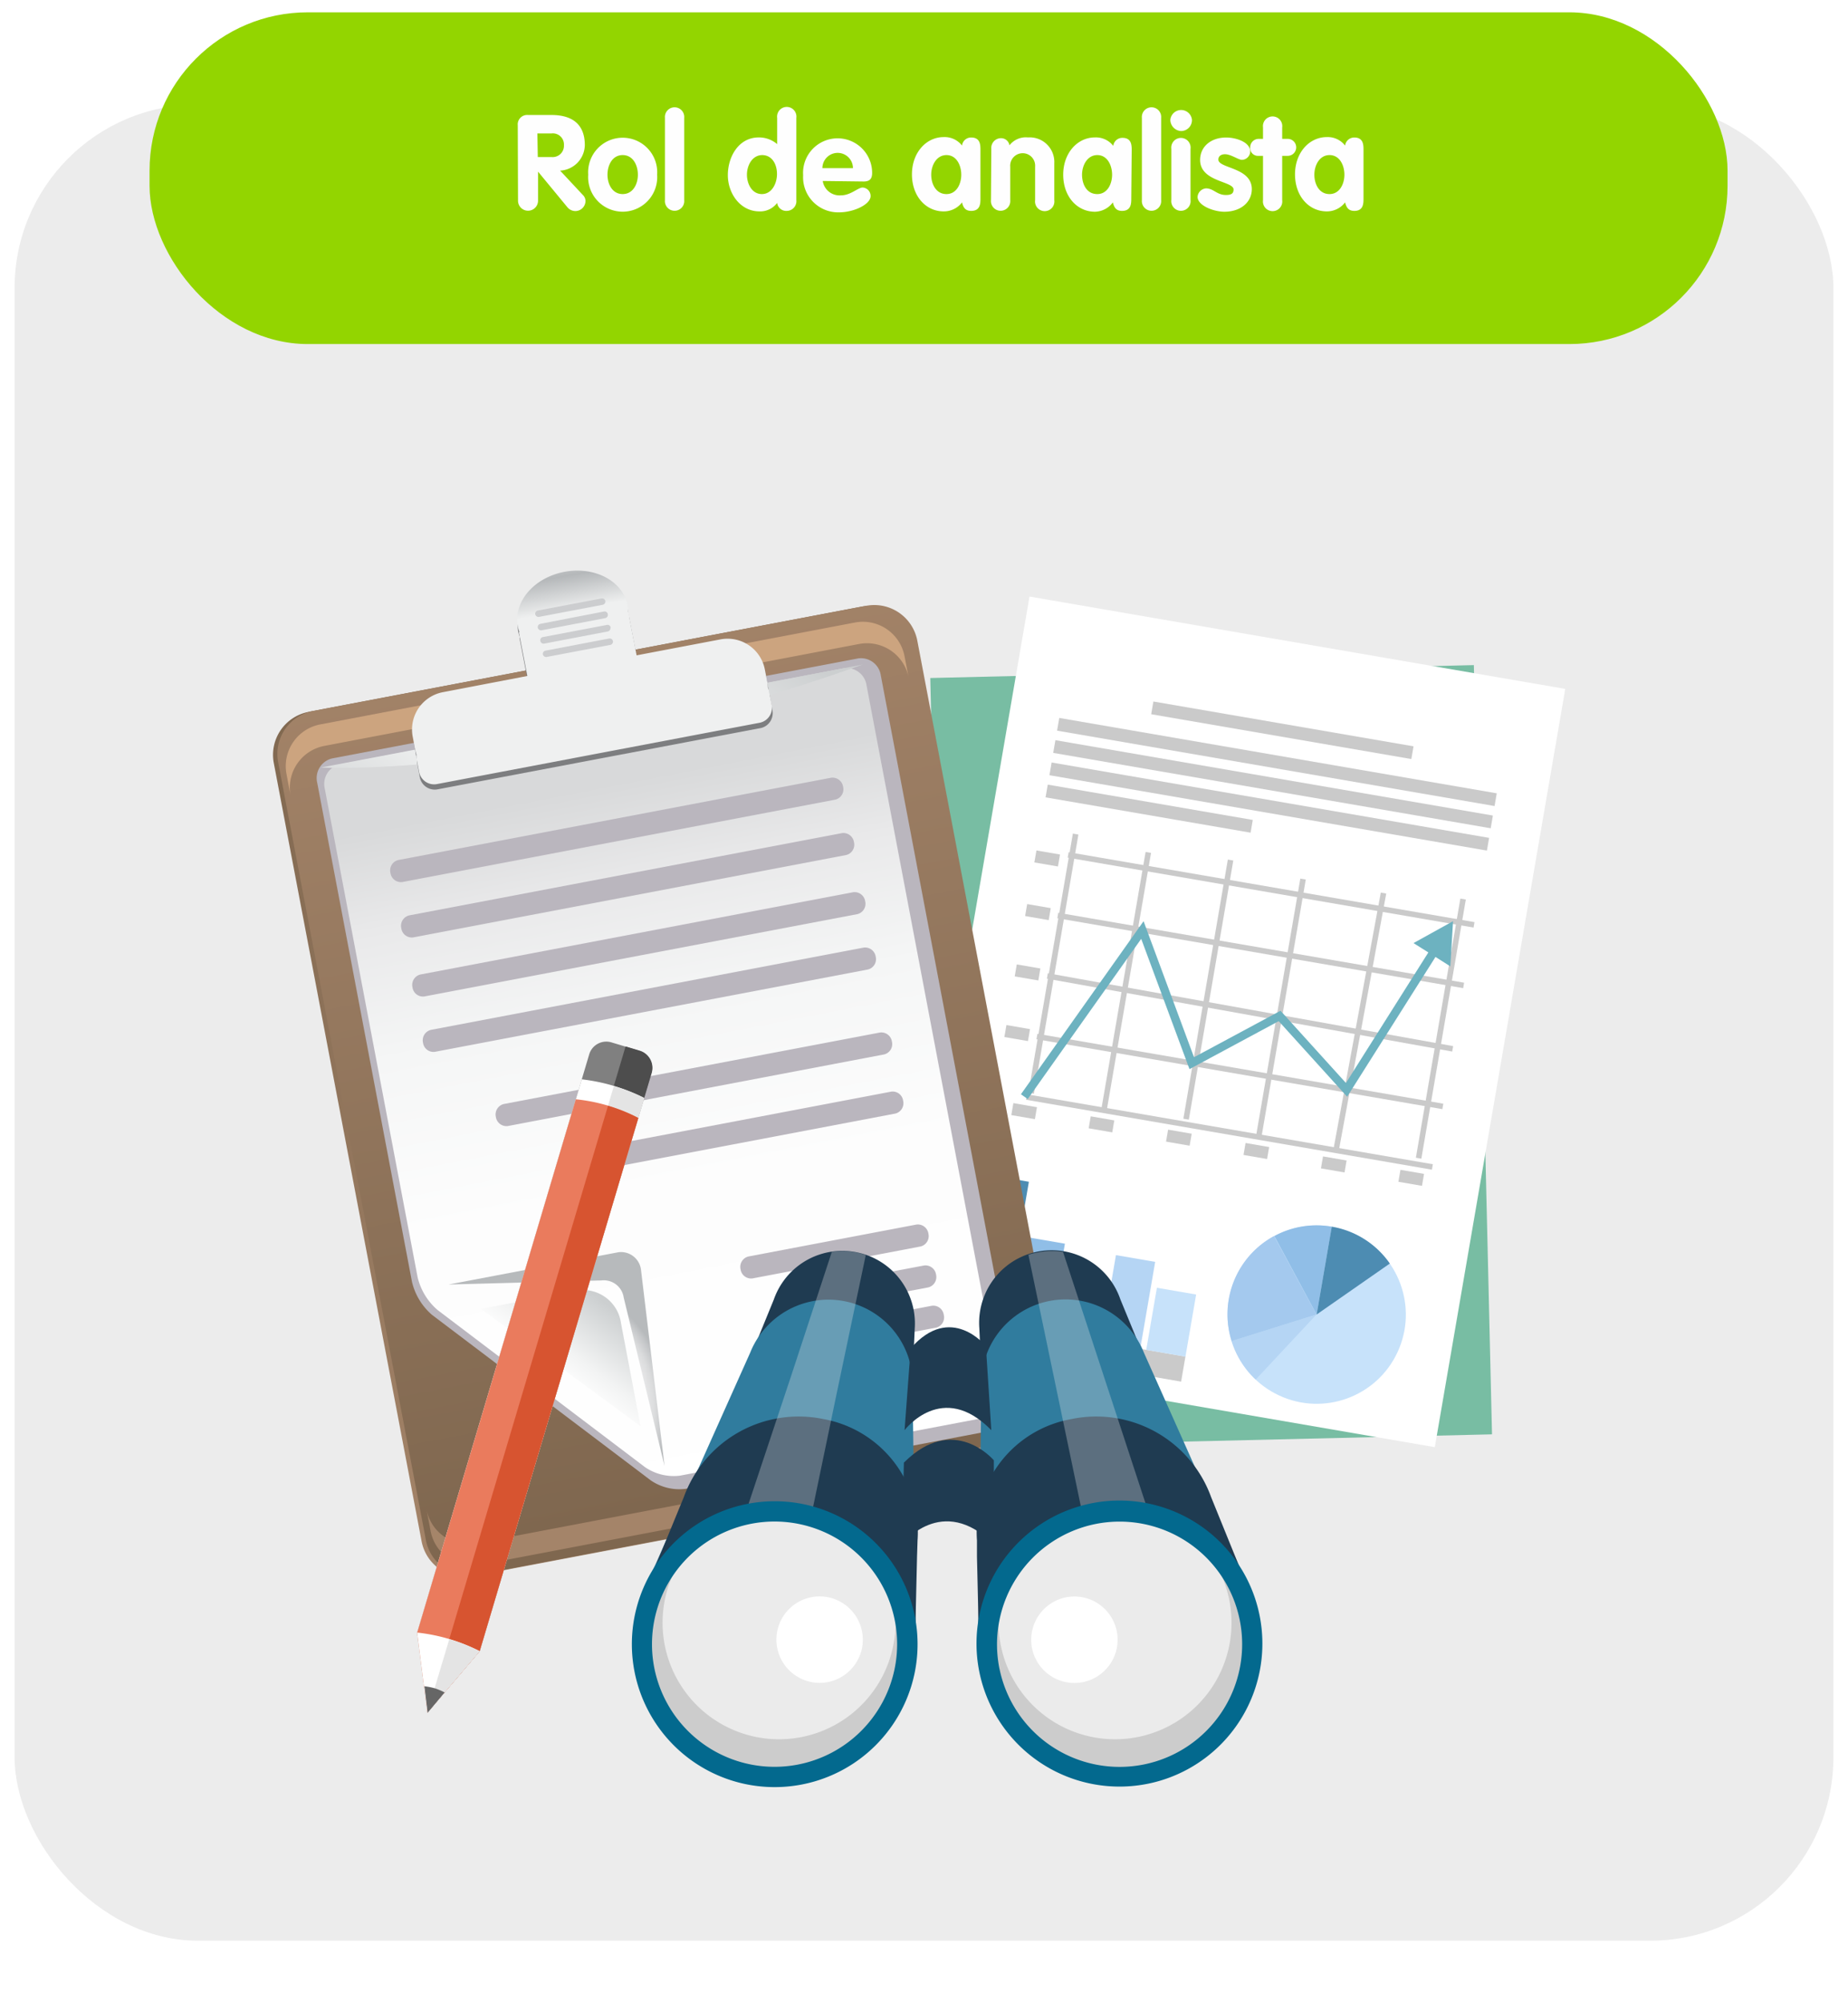 <svg xmlns="http://www.w3.org/2000/svg" xmlns:xlink="http://www.w3.org/1999/xlink" viewBox="0 0 217.72 235.83"><defs><style>.cls-1{mask:url(#mask);filter:url(#luminosity-noclip-5);}.cls-12,.cls-14,.cls-18,.cls-2,.cls-20,.cls-4,.cls-51,.cls-52,.cls-53,.cls-54,.cls-6,.cls-8{mix-blend-mode:multiply;}.cls-2{fill:url(#radial-gradient);}.cls-3{mask:url(#mask-2);filter:url(#luminosity-noclip-6);}.cls-4{fill:url(#radial-gradient-2);}.cls-5{mask:url(#mask-3);filter:url(#luminosity-noclip-7);}.cls-6{fill:url(#radial-gradient-3);}.cls-7{mask:url(#mask-4);filter:url(#luminosity-noclip-8);}.cls-8{fill:url(#radial-gradient-4);}.cls-9{fill:none;}.cls-10{isolation:isolate;}.cls-11{mask:url(#mask-5);}.cls-12{fill:url(#Degradado_sin_nombre_153);}.cls-13{mask:url(#mask-6);}.cls-14{fill:url(#Degradado_sin_nombre_151);}.cls-15{fill:#ececec;}.cls-16{clip-path:url(#clip-path);}.cls-17{mask:url(#mask-7);}.cls-18{fill:url(#Degradado_sin_nombre_153-2);}.cls-19{mask:url(#mask-8);}.cls-20{fill:url(#Degradado_sin_nombre_151-2);}.cls-21{fill:#93d500;}.cls-22{fill:#fefefe;}.cls-23{fill:#78bda3;}.cls-23,.cls-24,.cls-32,.cls-33,.cls-34,.cls-35,.cls-62,.cls-63,.cls-64,.cls-65,.cls-66,.cls-67{fill-rule:evenodd;}.cls-24,.cls-61{fill:#fff;}.cls-25{fill:#cacaca;}.cls-26{fill:#6db2c0;}.cls-27,.cls-35{fill:#4d8cb2;}.cls-28,.cls-34{fill:#90bee7;}.cls-29,.cls-33{fill:#a4c9ee;}.cls-30,.cls-32{fill:#b5d5f4;}.cls-31{fill:#c7e2fa;}.cls-36{fill:url(#linear-gradient);}.cls-37{fill:url(#linear-gradient-2);}.cls-38{fill:url(#linear-gradient-3);}.cls-39{fill:url(#linear-gradient-4);}.cls-40{fill:#bab6be;}.cls-41{fill:url(#linear-gradient-5);}.cls-42{fill:url(#linear-gradient-6);}.cls-43{fill:url(#radial-gradient-5);}.cls-44{fill:url(#linear-gradient-7);}.cls-45{fill:url(#linear-gradient-8);}.cls-46{fill:url(#linear-gradient-9);}.cls-47{fill:url(#linear-gradient-10);}.cls-48{fill:url(#linear-gradient-11);}.cls-49{fill:url(#linear-gradient-12);}.cls-50{fill:url(#linear-gradient-13);}.cls-51{fill:url(#radial-gradient-6);}.cls-52{fill:url(#radial-gradient-7);}.cls-53{fill:url(#radial-gradient-8);}.cls-54{fill:url(#radial-gradient-9);}.cls-55{fill:#1f3b51;}.cls-56{fill:#307c9e;}.cls-57,.cls-59{fill:#ebebeb;}.cls-57{opacity:0.3;}.cls-58{fill:#ccc;}.cls-60{fill:#03698e;}.cls-62{fill:gray;}.cls-63{fill:#4d4d4d;}.cls-64{fill:#e4e4e4;}.cls-65{fill:#ea7b5d;}.cls-66{fill:#d75430;}.cls-67{fill:#666;}.cls-68{filter:url(#luminosity-noclip-4);}.cls-69{filter:url(#luminosity-noclip-3);}.cls-70{filter:url(#luminosity-noclip-2);}.cls-71{filter:url(#luminosity-noclip);}</style><filter id="luminosity-noclip" x="102.72" y="-8574.67" width="114.57" height="32766" filterUnits="userSpaceOnUse" color-interpolation-filters="sRGB"><feFlood flood-color="#fff" result="bg"/><feBlend in="SourceGraphic" in2="bg"/></filter><mask id="mask" x="102.72" y="-8574.67" width="114.57" height="32766" maskUnits="userSpaceOnUse"><g class="cls-71"/></mask><radialGradient id="radial-gradient" cx="-244.69" cy="267.28" r="39.98" gradientTransform="matrix(1, 0.3, -1.03, 0.13, 678.99, 264.15)" gradientUnits="userSpaceOnUse"><stop offset="0.5" stop-color="#a6a6a6"/><stop offset="0.6" stop-color="#a3a3a3"/><stop offset="0.67" stop-color="#999"/><stop offset="0.75" stop-color="#888"/><stop offset="0.81" stop-color="#707070"/><stop offset="0.88" stop-color="#515151"/><stop offset="0.94" stop-color="#2c2c2c"/><stop offset="1"/></radialGradient><filter id="luminosity-noclip-2" x="0.45" y="-8574.67" width="114.57" height="32766" filterUnits="userSpaceOnUse" color-interpolation-filters="sRGB"><feFlood flood-color="#fff" result="bg"/><feBlend in="SourceGraphic" in2="bg"/></filter><mask id="mask-2" x="0.45" y="-8574.67" width="114.57" height="32766" maskUnits="userSpaceOnUse"><g class="cls-70"/></mask><radialGradient id="radial-gradient-2" cx="77.2" cy="-486.03" r="39.98" gradientTransform="matrix(-1, 0.3, 1.03, 0.13, 635.44, 264.15)" xlink:href="#radial-gradient"/><filter id="luminosity-noclip-3" x="107.68" y="-8574.67" width="92.69" height="32766" filterUnits="userSpaceOnUse" color-interpolation-filters="sRGB"><feFlood flood-color="#fff" result="bg"/><feBlend in="SourceGraphic" in2="bg"/></filter><mask id="mask-3" x="107.68" y="-8574.67" width="92.69" height="32766" maskUnits="userSpaceOnUse"><g class="cls-69"/></mask><radialGradient id="radial-gradient-3" cx="-364.39" cy="-913.54" r="33.28" gradientTransform="matrix(0.97, 0.3, -1, 0.13, -408.37, 264.15)" xlink:href="#radial-gradient"/><filter id="luminosity-noclip-4" x="25.66" y="-8574.67" width="92.69" height="32766" filterUnits="userSpaceOnUse" color-interpolation-filters="sRGB"><feFlood flood-color="#fff" result="bg"/><feBlend in="SourceGraphic" in2="bg"/></filter><mask id="mask-4" x="25.66" y="-8574.67" width="92.69" height="32766" maskUnits="userSpaceOnUse"><g class="cls-68"/></mask><radialGradient id="radial-gradient-4" cx="-692.13" cy="-146.55" r="33.28" gradientTransform="matrix(-0.97, 0.3, 1, 0.13, -450.69, 264.15)" xlink:href="#radial-gradient"/><filter id="luminosity-noclip-5" x="102.72" y="212.25" width="114.57" height="25.94" filterUnits="userSpaceOnUse" color-interpolation-filters="sRGB"><feFlood flood-color="#fff" result="bg"/><feBlend in="SourceGraphic" in2="bg"/></filter><mask id="mask-5" x="102.72" y="212.25" width="114.57" height="25.94" maskUnits="userSpaceOnUse"><g class="cls-1"><path class="cls-2" d="M217.28,230.05c-.54,6.65-26.63,9.88-58.27,7.21s-56.83-10.21-56.28-16.87,26.65-9.87,58.26-7.2S217.83,223.41,217.28,230.05Z"/></g></mask><radialGradient id="Degradado_sin_nombre_153" cx="-244.69" cy="267.28" r="39.98" gradientTransform="matrix(1, 0.3, -1.03, 0.13, 678.99, 264.15)" gradientUnits="userSpaceOnUse"><stop offset="0" stop-color="#3c3c3b"/><stop offset="1" stop-color="#fff" stop-opacity="0"/></radialGradient><filter id="luminosity-noclip-6" x="0.45" y="212.25" width="114.57" height="25.94" filterUnits="userSpaceOnUse" color-interpolation-filters="sRGB"><feFlood flood-color="#fff" result="bg"/><feBlend in="SourceGraphic" in2="bg"/></filter><mask id="mask-6" x="0.45" y="212.25" width="114.57" height="25.94" maskUnits="userSpaceOnUse"><g class="cls-3"><path class="cls-4" d="M.46,230.05c.53,6.65,26.63,9.88,58.26,7.21s56.83-10.21,56.29-16.87-26.66-9.87-58.27-7.2S-.09,223.41.46,230.05Z"/></g></mask><radialGradient id="Degradado_sin_nombre_151" cx="77.2" cy="-486.03" r="39.98" gradientTransform="matrix(-1, 0.3, 1.03, 0.13, 635.44, 264.15)" gradientUnits="userSpaceOnUse"><stop offset="0" stop-color="#3c3c3b"/><stop offset="0" stop-color="#3d3d3c"/><stop offset="1" stop-color="#fff" stop-opacity="0"/></radialGradient><clipPath id="clip-path"><rect class="cls-9" x="30.98" y="40.7" width="163.4" height="10.43"/></clipPath><filter id="luminosity-noclip-7" x="107.68" y="28.21" width="92.69" height="21.6" filterUnits="userSpaceOnUse" color-interpolation-filters="sRGB"><feFlood flood-color="#fff" result="bg"/><feBlend in="SourceGraphic" in2="bg"/></filter><mask id="mask-7" x="107.68" y="28.21" width="92.69" height="21.6" maskUnits="userSpaceOnUse"><g class="cls-5"><path class="cls-6" d="M200.36,43c-.44,5.53-21.55,8.22-47.14,6s-46-8.51-45.53-14,21.56-8.22,47.13-6S200.8,37.49,200.36,43Z"/></g></mask><radialGradient id="Degradado_sin_nombre_153-2" cx="-364.39" cy="-913.54" r="33.28" gradientTransform="matrix(0.97, 0.3, -1, 0.13, -408.37, 264.15)" xlink:href="#Degradado_sin_nombre_153"/><filter id="luminosity-noclip-8" x="25.66" y="28.21" width="92.69" height="21.6" filterUnits="userSpaceOnUse" color-interpolation-filters="sRGB"><feFlood flood-color="#fff" result="bg"/><feBlend in="SourceGraphic" in2="bg"/></filter><mask id="mask-8" x="25.66" y="28.21" width="92.69" height="21.6" maskUnits="userSpaceOnUse"><g class="cls-7"><path class="cls-8" d="M25.67,43c.43,5.53,21.54,8.22,47.13,6s46-8.51,45.54-14S96.77,26.77,71.2,29,25.22,37.49,25.67,43Z"/></g></mask><radialGradient id="Degradado_sin_nombre_151-2" cx="-692.13" cy="-146.55" r="33.28" gradientTransform="matrix(-0.97, 0.3, 1, 0.13, -450.69, 264.15)" xlink:href="#Degradado_sin_nombre_151"/><linearGradient id="linear-gradient" x1="-3679.41" y1="-830.38" x2="-3679.41" y2="-1105.07" gradientTransform="translate(1464.63 492.33) scale(0.38)" gradientUnits="userSpaceOnUse"><stop offset="0.01" stop-color="#a38368"/><stop offset="1" stop-color="#7f674f"/></linearGradient><linearGradient id="linear-gradient-2" x1="-3679.04" y1="-830.38" x2="-3679.04" y2="-1105.07" gradientTransform="translate(1465 492.23) scale(0.38)" gradientUnits="userSpaceOnUse"><stop offset="0" stop-color="#7f674f"/><stop offset="1" stop-color="#a38368"/></linearGradient><linearGradient id="linear-gradient-3" x1="-3749.25" y1="-844.31" x2="-3749.25" y2="-1119.03" gradientTransform="matrix(0.36, -0.07, 0.07, 0.36, 1487.98, 225)" gradientUnits="userSpaceOnUse"><stop offset="0.01" stop-color="#c59e7c"/><stop offset="1" stop-color="#cca47f"/></linearGradient><linearGradient id="linear-gradient-4" x1="-3749.25" y1="-843.95" x2="-3749.25" y2="-1118.63" gradientTransform="matrix(0.36, -0.07, 0.07, 0.36, 1488.05, 225.38)" gradientUnits="userSpaceOnUse"><stop offset="0.01" stop-color="#a38368"/><stop offset="1" stop-color="#be9a7b"/></linearGradient><linearGradient id="linear-gradient-5" x1="1879.49" y1="-25.13" x2="1879.49" y2="71.89" gradientTransform="matrix(-0.82, 0.16, -0.17, -0.91, 1627.34, -143.44)" gradientUnits="userSpaceOnUse"><stop offset="0" stop-color="#fff"/><stop offset="0.47" stop-color="#fdfdfd"/><stop offset="0.7" stop-color="#f5f6f6"/><stop offset="0.87" stop-color="#e9e9ea"/><stop offset="1" stop-color="#d8d9da"/></linearGradient><linearGradient id="linear-gradient-6" x1="-192.47" y1="501.25" x2="-183.96" y2="492.74" gradientTransform="matrix(0.82, -0.16, 0.17, 0.91, 137.74, -324.93)" gradientUnits="userSpaceOnUse"><stop offset="0" stop-color="#fff"/><stop offset="0.33" stop-color="#f2f3f3"/><stop offset="0.93" stop-color="#d0d3d4"/><stop offset="1" stop-color="#cccfd0"/></linearGradient><radialGradient id="radial-gradient-5" cx="1600.6" cy="-20.15" r="11.13" gradientTransform="matrix(-1.15, 0.22, -0.24, -1.27, 1901.53, -212.22)" gradientUnits="userSpaceOnUse"><stop offset="0" stop-color="#fff"/><stop offset="0.48" stop-color="#fdfdfd"/><stop offset="0.65" stop-color="#f6f7f7"/><stop offset="0.78" stop-color="#ebebec"/><stop offset="0.88" stop-color="#dadbdc"/><stop offset="0.96" stop-color="#c4c6c8"/><stop offset="1" stop-color="#b7babc"/></radialGradient><linearGradient id="linear-gradient-7" x1="1860.26" y1="91.64" x2="1901.56" y2="50.33" gradientTransform="matrix(-0.82, 0.16, -0.17, -0.91, 1627.34, -143.44)" gradientUnits="userSpaceOnUse"><stop offset="0" stop-color="#cccfd0"/><stop offset="0.47" stop-color="#fff"/><stop offset="0.65" stop-color="#f2f3f3"/><stop offset="0.97" stop-color="#d0d3d4"/><stop offset="1" stop-color="#cccfd0"/></linearGradient><linearGradient id="linear-gradient-8" x1="-3215.13" y1="-1680.51" x2="-3215.13" y2="-1583.83" gradientTransform="matrix(0.23, -0.04, 0.04, 0.23, 866.01, 308.87)" gradientUnits="userSpaceOnUse"><stop offset="0" stop-color="#cccdcf"/><stop offset="0.28" stop-color="#9a9da0"/><stop offset="0.55" stop-color="#eeeeef"/><stop offset="0.82" stop-color="#9a9da0"/><stop offset="1" stop-color="#7d7e80"/></linearGradient><linearGradient id="linear-gradient-9" x1="-3215.13" y1="-1681.25" x2="-3215.13" y2="-1584.57" gradientTransform="matrix(0.23, -0.04, 0.04, 0.23, 865.93, 308.41)" gradientUnits="userSpaceOnUse"><stop offset="0" stop-color="#e5e5e6"/><stop offset="0.28" stop-color="#9a9da0"/><stop offset="0.55" stop-color="#f8f8f8"/><stop offset="0.82" stop-color="#b5b8ba"/><stop offset="1" stop-color="#eff0f0"/></linearGradient><linearGradient id="linear-gradient-10" x1="-4714.55" y1="-1958.44" x2="-4714.55" y2="-1948.39" gradientTransform="matrix(0.16, -0.03, 0.03, 0.16, 903.14, 245.72)" gradientUnits="userSpaceOnUse"><stop offset="0" stop-color="#cccdcf"/><stop offset="0.28" stop-color="#9a9da0"/><stop offset="0.55" stop-color="#eeeeef"/><stop offset="0.82" stop-color="#9a9da0"/><stop offset="1" stop-color="#dcddde"/></linearGradient><linearGradient id="linear-gradient-11" x1="-4714.55" y1="-1955.86" x2="-4714.55" y2="-1945.82" gradientTransform="matrix(0.16, -0.03, 0.03, 0.16, 903.35, 246.87)" xlink:href="#linear-gradient-10"/><linearGradient id="linear-gradient-12" x1="-4714.55" y1="-1953.29" x2="-4714.55" y2="-1943.25" gradientTransform="matrix(0.16, -0.03, 0.03, 0.16, 903.57, 248.02)" xlink:href="#linear-gradient-10"/><linearGradient id="linear-gradient-13" x1="-4714.55" y1="-1950.7" x2="-4714.55" y2="-1940.67" gradientTransform="matrix(0.16, -0.03, 0.03, 0.16, 903.79, 249.17)" xlink:href="#linear-gradient-10"/><radialGradient id="radial-gradient-6" cx="504.73" cy="-3931.13" fx="471.592" fy="-3938.944" r="53.83" gradientTransform="translate(-330.96 607.47) scale(0.81 0.11)" gradientUnits="userSpaceOnUse"><stop offset="0" stop-color="#666"/><stop offset="0.25" stop-color="#838383" stop-opacity="0.79"/><stop offset="0.78" stop-color="#cdcdcd" stop-opacity="0.25"/><stop offset="1" stop-color="#efefef" stop-opacity="0"/></radialGradient><radialGradient id="radial-gradient-7" cx="-2691.52" cy="-3800.89" fx="-2708.759" fy="-3800.889" r="28" gradientTransform="translate(1390.47 607.47) scale(0.49 0.11)" xlink:href="#radial-gradient-6"/><radialGradient id="radial-gradient-8" cx="-310.96" cy="-3719.22" fx="-332.237" fy="-3719.224" r="34.57" gradientTransform="translate(349.32 607.47) scale(0.67 0.11)" xlink:href="#radial-gradient-6"/><radialGradient id="radial-gradient-9" cx="9697.5" cy="-3719.22" fx="9676.216" fy="-3719.224" r="34.57" gradientTransform="matrix(-0.67, 0, 0, 0.11, 6565.62, 607.47)" xlink:href="#radial-gradient-6"/></defs><g class="cls-10"><g id="Capa_1" data-name="Capa 1"><g class="cls-11"><path class="cls-12" d="M217.28,230.05c-.54,6.65-26.63,9.88-58.27,7.21s-56.83-10.21-56.28-16.87,26.65-9.87,58.26-7.2S217.83,223.41,217.28,230.05Z"/></g><g class="cls-13"><path class="cls-14" d="M.46,230.05c.53,6.65,26.63,9.88,58.26,7.21s56.83-10.21,56.29-16.87-26.66-9.87-58.27-7.2S-.09,223.41.46,230.05Z"/></g><rect class="cls-15" x="1.72" y="12.31" width="214.28" height="216.19" rx="21.6"/><g class="cls-16"><g class="cls-17"><path class="cls-18" d="M200.36,43c-.44,5.53-21.55,8.22-47.14,6s-46-8.51-45.53-14,21.56-8.22,47.13-6S200.8,37.49,200.36,43Z"/></g><g class="cls-19"><path class="cls-20" d="M25.67,43c.43,5.53,21.54,8.22,47.13,6s46-8.51,45.54-14S96.77,26.77,71.2,29,25.22,37.49,25.67,43Z"/></g></g><rect class="cls-21" x="17.62" y="1.45" width="185.91" height="39.06" rx="18.64"/><path class="cls-22" d="M61,14.76a1.11,1.11,0,0,1,1.21-1.22h2.77c2.42,0,3.92,1.08,3.92,3.55a3.07,3.07,0,0,1-2.91,3l2.67,2.86a1,1,0,0,1,.32.69,1.2,1.2,0,0,1-1.18,1.21,1.23,1.23,0,0,1-.92-.41l-3.49-4.23h0v3.42a1.18,1.18,0,1,1-2.36,0Zm2.36,3.73h1.62a1.33,1.33,0,0,0,1.46-1.4,1.31,1.31,0,0,0-1.46-1.38H63.31Z"/><path class="cls-22" d="M77.42,20.57a4.07,4.07,0,1,1-8.12,0,4.07,4.07,0,1,1,8.12,0Zm-5.85,0c0,1.09.56,2.28,1.79,2.28s1.79-1.19,1.79-2.28-.55-2.31-1.79-2.31S71.57,19.48,71.57,20.57Z"/><path class="cls-22" d="M78.34,13.88a1.14,1.14,0,1,1,2.27,0v9.69a1.14,1.14,0,1,1-2.27,0Z"/><path class="cls-22" d="M93.82,23.57a1.14,1.14,0,0,1-1.13,1.26,1.07,1.07,0,0,1-1.13-.94,2.49,2.49,0,0,1-2.08,1c-2.28,0-3.73-2.13-3.73-4.27S87,16.18,89.4,16.18a3.29,3.29,0,0,1,2.16.79V13.88a1.14,1.14,0,1,1,2.26,0Zm-4-5.31C88.6,18.26,88,19.5,88,20.57s.58,2.28,1.76,2.28,1.78-1.26,1.78-2.36S91,18.26,89.78,18.26Z"/><path class="cls-22" d="M96.93,21.31A2,2,0,0,0,99.07,23c1.17,0,2-.92,2.57-.92a1,1,0,0,1,.93,1c0,1-2,1.92-3.7,1.92a4.13,4.13,0,0,1-4.25-4.36,4.07,4.07,0,1,1,8.13-.27c0,.68-.29,1-1,1Zm3.56-1.51a1.8,1.8,0,0,0-3.6,0Z"/><path class="cls-22" d="M115.51,23.35c0,.59,0,1.48-1.09,1.48-.66,0-.93-.36-1.08-1a2.69,2.69,0,0,1-2.16,1.06c-2.12,0-3.74-1.81-3.74-4.36s1.67-4.39,3.74-4.39a2.59,2.59,0,0,1,2.16,1,1.07,1.07,0,0,1,1.08-.95c1.09,0,1.09.9,1.09,1.48Zm-4-.5c1.18,0,1.74-1.19,1.74-2.28s-.55-2.31-1.74-2.31-1.8,1.22-1.8,2.31S110.27,22.85,111.5,22.85Z"/><path class="cls-22" d="M116.79,17.53a1.15,1.15,0,0,1,1.14-1.26,1,1,0,0,1,1,.84,2.44,2.44,0,0,1,2.18-.93,2.9,2.9,0,0,1,3.1,3.05v4.34a1.14,1.14,0,1,1-2.26,0V19.63a1.47,1.47,0,1,0-2.93,0v3.94a1.14,1.14,0,1,1-2.27,0Z"/><path class="cls-22" d="M133.28,23.35c0,.59,0,1.48-1.09,1.48-.66,0-.92-.36-1.08-1A2.69,2.69,0,0,1,129,24.93c-2.12,0-3.74-1.81-3.74-4.36s1.67-4.39,3.74-4.39a2.58,2.58,0,0,1,2.16,1,1.07,1.07,0,0,1,1.08-.95c1.09,0,1.09.9,1.09,1.48Zm-4-.5c1.18,0,1.74-1.19,1.74-2.28s-.55-2.31-1.74-2.31-1.8,1.22-1.8,2.31S128,22.85,129.27,22.85Z"/><path class="cls-22" d="M134.53,13.88a1.14,1.14,0,1,1,2.27,0v9.69a1.14,1.14,0,1,1-2.27,0Z"/><path class="cls-22" d="M140.43,14.12a1.29,1.29,0,0,1-1.27,1.31,1.34,1.34,0,0,1-1.28-1.31,1.28,1.28,0,0,1,2.55,0ZM138,17.53a1.14,1.14,0,1,1,2.26,0v6a1.14,1.14,0,1,1-2.26,0Z"/><path class="cls-22" d="M146.32,18.82c-.43,0-1.29-.66-2-.66-.41,0-.78.19-.78.63,0,1.06,3.94.9,3.94,3.48,0,1.51-1.28,2.66-3.23,2.66-1.27,0-3.16-.73-3.16-1.75a1.08,1.08,0,0,1,1-1c.88,0,1.27.78,2.34.78.69,0,.9-.22.9-.65,0-1-3.94-.88-3.94-3.48,0-1.57,1.28-2.64,3.07-2.64,1.12,0,2.83.52,2.83,1.64A1,1,0,0,1,146.32,18.82Z"/><path class="cls-22" d="M148.8,18.35h-.51a.92.92,0,0,1-1-1,1,1,0,0,1,1-1h.51V15a1.14,1.14,0,1,1,2.26,0v1.35h.65a1,1,0,1,1,0,2h-.65v5.22a1.14,1.14,0,1,1-2.26,0Z"/><path class="cls-22" d="M160.64,23.35c0,.59,0,1.48-1.08,1.48-.66,0-.93-.36-1.09-1a2.69,2.69,0,0,1-2.15,1.06c-2.13,0-3.75-1.81-3.75-4.36s1.67-4.39,3.75-4.39a2.58,2.58,0,0,1,2.15,1,1.09,1.09,0,0,1,1.09-.95c1.08,0,1.08.9,1.08,1.48Zm-4-.5c1.18,0,1.75-1.19,1.75-2.28s-.55-2.31-1.75-2.31-1.79,1.22-1.79,2.31S155.4,22.85,156.63,22.85Z"/><polygon class="cls-23" points="109.6 79.83 164.44 78.53 173.64 78.31 175.78 168.88 111.75 170.39 109.6 79.83"/><polygon class="cls-24" points="121.29 70.24 175.34 79.55 184.41 81.11 169.04 170.39 105.92 159.52 121.29 70.24"/><rect class="cls-25" x="150.32" y="70.44" width="1.52" height="31.1" transform="translate(40.7 220.28) rotate(-80.23)"/><rect class="cls-25" x="149.68" y="63.57" width="1.52" height="52.3" transform="translate(36.49 222.75) rotate(-80.23)"/><rect class="cls-25" x="149.23" y="66.19" width="1.52" height="52.3" transform="translate(33.53 224.48) rotate(-80.23)"/><rect class="cls-25" x="148.77" y="68.81" width="1.52" height="52.3" transform="translate(30.58 226.21) rotate(-80.23)"/><rect class="cls-25" x="134.63" y="82.96" width="1.52" height="24.51" transform="translate(18.58 212.48) rotate(-80.23)"/><rect class="cls-25" x="144.52" y="109.02" width="0.65" height="48.52" transform="translate(-11.08 253.41) rotate(-80.23)"/><rect class="cls-25" x="108.14" y="113.65" width="30.82" height="0.66" transform="matrix(0.17, -0.99, 0.99, 0.17, -9.74, 216.4)"/><rect class="cls-25" x="117.26" y="115.22" width="30.82" height="0.65" transform="translate(-3.71 226.69) rotate(-80.23)"/><rect class="cls-25" x="126.38" y="116.79" width="30.82" height="0.65" transform="matrix(0.17, -0.99, 0.99, 0.17, 2.31, 236.98)"/><rect class="cls-25" x="135.5" y="118.36" width="30.82" height="0.65" transform="translate(8.33 247.27) rotate(-80.23)"/><rect class="cls-25" x="144.81" y="119.98" width="30.8" height="0.65" transform="translate(12.81 256) rotate(-79.54)"/><rect class="cls-25" x="153.74" y="121.5" width="30.82" height="0.65" transform="matrix(0.17, -0.99, 0.99, 0.17, 20.39, 267.86)"/><polygon class="cls-25" points="122.22 121.72 170.04 129.95 169.93 130.59 122.11 122.36 122.22 121.72"/><polygon class="cls-25" points="123.45 114.59 171.2 123.17 171.09 123.81 123.34 115.23 123.45 114.59"/><rect class="cls-25" x="148.2" y="87.64" width="0.65" height="48.52" transform="translate(13.05 239.29) rotate(-80.23)"/><rect class="cls-25" x="149.43" y="80.51" width="0.65" height="48.52" transform="translate(21.09 234.58) rotate(-80.23)"/><polygon class="cls-26" points="134.19 109.22 120.28 128.84 121.08 129.4 134.45 110.54 139.94 125.35 140.14 125.88 140.64 125.61 150.65 120.23 158.28 128.65 158.71 129.13 159.06 128.58 169.12 112.67 170.87 113.78 171.19 108.46 166.53 111.04 168.28 112.14 158.57 127.51 151.12 119.29 150.86 119.01 150.52 119.19 140.67 124.48 135.05 109.33 134.73 108.46 134.19 109.22"/><rect class="cls-25" x="119.94" y="129.42" width="1.43" height="2.82" transform="translate(-28.75 227.53) rotate(-80.23)"/><rect class="cls-25" x="129.06" y="130.99" width="1.43" height="2.82" transform="translate(-22.75 237.78) rotate(-80.22)"/><rect class="cls-25" x="138.18" y="132.56" width="1.43" height="2.82" transform="translate(-16.73 248.07) rotate(-80.22)"/><rect class="cls-25" x="147.3" y="134.13" width="1.43" height="2.82" transform="translate(-10.7 258.36) rotate(-80.22)"/><rect class="cls-25" x="156.42" y="135.7" width="1.43" height="2.82" transform="translate(-4.65 268.69) rotate(-80.23)"/><rect class="cls-25" x="165.54" y="137.27" width="1.43" height="2.82" transform="translate(1.38 278.99) rotate(-80.23)"/><rect class="cls-25" x="119.12" y="120.23" width="1.43" height="2.82" transform="translate(-20.37 219.09) rotate(-80.23)"/><rect class="cls-25" x="120.35" y="113.1" width="1.43" height="2.82" transform="translate(-12.3 214.42) rotate(-80.25)"/><rect class="cls-25" x="121.57" y="105.97" width="1.43" height="2.82" transform="translate(-4.29 209.68) rotate(-80.23)"/><rect class="cls-25" x="122.66" y="99.68" width="1.43" height="2.82" transform="translate(2.85 205.55) rotate(-80.25)"/><rect class="cls-25" x="124.92" y="145.78" width="2.99" height="26.36" transform="translate(-51.69 256.57) rotate(-80.23)"/><rect class="cls-27" x="108.87" y="144.85" width="17.15" height="4.69" transform="translate(-47.54 237.96) rotate(-80.23)"/><rect class="cls-28" x="116.9" y="148.96" width="10.68" height="4.69" transform="translate(-47.61 246.09) rotate(-80.23)"/><rect class="cls-29" x="123.74" y="151.66" width="7.06" height="4.69" transform="translate(-46.09 253.3) rotate(-80.23)"/><rect class="cls-30" x="127.71" y="150.95" width="10.38" height="4.69" transform="translate(-40.72 258.25) rotate(-80.23)"/><rect class="cls-31" x="134.27" y="153.32" width="7.42" height="4.69" transform="translate(-38.84 265.24) rotate(-80.23)"/><circle class="cls-31" cx="155.12" cy="154.77" r="10.5" transform="translate(-50.41 230.75) rotate(-65.22)"/><path class="cls-32" d="M147.94,162.43a10.52,10.52,0,0,1-2.84-4.53l10-3.13Z"/><path class="cls-33" d="M145.1,157.9a10.48,10.48,0,0,1,5-12.37l5,9.24Z"/><path class="cls-34" d="M150.14,145.53a10.4,10.4,0,0,1,6.76-1.1l-1.78,10.34Z"/><path class="cls-35" d="M156.9,144.43l-1.78,10.34,8.62-6A10.44,10.44,0,0,0,156.9,144.43Z"/><path class="cls-36" d="M45.45,76.71h66.29a5.15,5.15,0,0,1,5.15,5.15v93.28a5.16,5.16,0,0,1-5.16,5.16H45.45a5.16,5.16,0,0,1-5.16-5.16V81.87a5.15,5.15,0,0,1,5.15-5.15Z" transform="translate(-22.61 16.93) rotate(-10.76)"/><path class="cls-37" d="M46,76.62h66.29a5.16,5.16,0,0,1,5.16,5.16V175a5.16,5.16,0,0,1-5.16,5.16H46A5.15,5.15,0,0,1,40.8,175V81.77A5.15,5.15,0,0,1,46,76.62Z" transform="translate(-22.58 17.02) rotate(-10.76)"/><path class="cls-38" d="M100.75,73.29l-63,12a5,5,0,0,0-4,5.83l.48,2.53a5,5,0,0,1,4-5.83l63-12a5,5,0,0,1,5.83,4l-.49-2.54A5,5,0,0,0,100.75,73.29Z"/><path class="cls-39" d="M119.07,169.72l-63,12a5,5,0,0,1-5.82-4l.48,2.53a5,5,0,0,0,5.83,4l63-12a5,5,0,0,0,4-5.83l-.49-2.53A5,5,0,0,1,119.07,169.72Z"/><path class="cls-40" d="M118.33,168.16a2.37,2.37,0,0,0,1.74-2.85l-16.3-85.79a2.36,2.36,0,0,0-2.66-2l-62,11.78a2.38,2.38,0,0,0-1.74,2.85l11.17,58.79a7.41,7.41,0,0,0,2.34,3.86L76.67,174.3a5.94,5.94,0,0,0,4.08,1Z"/><path class="cls-41" d="M116.19,166.89a2.38,2.38,0,0,0,1.74-2.85L102.09,80.68a2.37,2.37,0,0,0-2.66-2L40,90a2.37,2.37,0,0,0-1.74,2.84L49.2,150.38a7.33,7.33,0,0,0,2.35,3.86L76,172.75a6,6,0,0,0,4.08,1Z"/><path class="cls-42" d="M75.47,167.93l-2.31-12.15a4.51,4.51,0,0,0-5.07-3.85l-11.43,2.18Z"/><path class="cls-43" d="M73.48,152.77l4.81,19.82h0l-2.78-23.15a2.37,2.37,0,0,0-2.66-2l-20,3.8h0l18-.48A2.37,2.37,0,0,1,73.48,152.77Z"/><path class="cls-44" d="M101.63,78.25,37.8,90.37S63.61,91.78,101.63,78.25Z"/><path class="cls-40" d="M96.93,157.52a1.26,1.26,0,0,1,.92-1.51l11.94-2.27a1.25,1.25,0,0,1,1.4,1.07h0a1.24,1.24,0,0,1-.91,1.51l-11.94,2.27a1.25,1.25,0,0,1-1.41-1.07Z"/><path class="cls-40" d="M92.09,153.49A1.25,1.25,0,0,1,93,152l15.87-3a1.26,1.26,0,0,1,1.41,1.07h0a1.26,1.26,0,0,1-.92,1.51l-15.87,3a1.26,1.26,0,0,1-1.41-1.07Z"/><path class="cls-40" d="M87.25,149.45a1.26,1.26,0,0,1,.92-1.51l19.8-3.76a1.26,1.26,0,0,1,1.41,1.07h0a1.26,1.26,0,0,1-.92,1.51l-19.8,3.76a1.25,1.25,0,0,1-1.41-1.07Z"/><path class="cls-40" d="M58.42,131.51a1.27,1.27,0,0,1,.92-1.52l44.33-8.42a1.26,1.26,0,0,1,1.41,1.07h0a1.25,1.25,0,0,1-.92,1.51l-44.33,8.43a1.26,1.26,0,0,1-1.41-1.07Z"/><path class="cls-40" d="M71.14,136.3a1.25,1.25,0,0,1,.92-1.51L105,128.53a1.24,1.24,0,0,1,1.4,1.07h0a1.25,1.25,0,0,1-.91,1.51l-32.94,6.26a1.26,1.26,0,0,1-1.41-1.07Z"/><path class="cls-40" d="M49.84,122.78a1.26,1.26,0,0,1,.92-1.52l51-9.69a1.26,1.26,0,0,1,1.41,1.07h0a1.25,1.25,0,0,1-.92,1.51l-51,9.69a1.24,1.24,0,0,1-1.41-1.06Z"/><path class="cls-40" d="M48.6,116.26a1.26,1.26,0,0,1,.92-1.52l51-9.69a1.26,1.26,0,0,1,1.41,1.07h0a1.25,1.25,0,0,1-.92,1.51l-51,9.69a1.24,1.24,0,0,1-1.41-1.06Z"/><path class="cls-40" d="M47.28,109.3a1.26,1.26,0,0,1,.92-1.52l51-9.69a1.26,1.26,0,0,1,1.41,1.07h0a1.25,1.25,0,0,1-.92,1.51l-51,9.7a1.25,1.25,0,0,1-1.41-1.07Z"/><path class="cls-40" d="M46,102.78a1.26,1.26,0,0,1,.92-1.52l51-9.69a1.26,1.26,0,0,1,1.41,1.07h0a1.25,1.25,0,0,1-.92,1.51l-51,9.7A1.25,1.25,0,0,1,46,102.78Z"/><path class="cls-45" d="M90.23,79.45A4.48,4.48,0,0,0,85,75.9l-9.89,1.88-1-5.16h-.07a3.78,3.78,0,0,0-.07-.74C73.46,69,70.12,67.28,66.55,68s-6,3.54-5.49,6.39a5.31,5.31,0,0,0,.21.71H61.2l1,5.17-9.89,1.88a4.46,4.46,0,0,0-3.55,5.22L49,88.88a5.66,5.66,0,0,0,.15.59,1.87,1.87,0,0,0,0,.4l.31,1.64a1.79,1.79,0,0,0,2.08,1.43l2.64-.5L87,86.22l2.64-.5A1.79,1.79,0,0,0,91,83.63L90.71,82a1.29,1.29,0,0,0-.12-.38,3.07,3.07,0,0,0-.07-.6Z"/><path class="cls-46" d="M90.11,78.83a4.47,4.47,0,0,0-5.22-3.55L75,77.16,74,72H74a3.71,3.71,0,0,0-.07-.74c-.54-2.85-3.87-4.61-7.45-3.93s-6,3.54-5.48,6.39a4.14,4.14,0,0,0,.2.71l-.07,0,1,5.16L52.17,81.5a4.47,4.47,0,0,0-3.55,5.22l.29,1.54a5.69,5.69,0,0,0,.16.59,1.38,1.38,0,0,0,0,.4l.31,1.65a1.8,1.8,0,0,0,2.09,1.42l2.63-.5L86.85,85.6l2.64-.5A1.79,1.79,0,0,0,90.91,83l-.32-1.65a1.29,1.29,0,0,0-.12-.38,4.07,4.07,0,0,0-.06-.6Z"/><path class="cls-47" d="M71.31,70.76a.39.39,0,0,1-.31.45l-7.49,1.42a.39.39,0,0,1-.45-.3h0a.39.39,0,0,1,.31-.45l7.49-1.42a.38.38,0,0,1,.45.3Z"/><path class="cls-48" d="M71.61,72.33a.39.39,0,0,1-.31.45l-7.49,1.43a.39.39,0,0,1-.45-.31h0a.39.39,0,0,1,.31-.45L71.16,72a.39.39,0,0,1,.45.3Z"/><path class="cls-49" d="M71.91,73.91a.38.38,0,0,1-.31.44l-7.49,1.43a.39.39,0,0,1-.45-.31h0A.38.38,0,0,1,64,75l7.5-1.42a.38.38,0,0,1,.45.3Z"/><path class="cls-50" d="M72.21,75.48a.39.39,0,0,1-.31.45l-7.49,1.42a.39.39,0,0,1-.45-.3h0a.38.38,0,0,1,.3-.44l7.5-1.43a.38.38,0,0,1,.45.3Z"/><path class="cls-51" d="M124.67,187.25c0,3.17-19.64,5.74-43.87,5.74s-43.87-2.57-43.87-5.74,19.64-5.74,43.87-5.74S124.67,184.08,124.67,187.25Z"/><path class="cls-52" d="M72.29,201.52c0,1.64-6.21,3-13.86,3s-13.87-1.34-13.87-3,6.21-3,13.87-3S72.29,199.87,72.29,201.52Z"/><path class="cls-53" d="M164.8,210.14c0,2-10.35,3.68-23.11,3.68s-23.12-1.65-23.12-3.68,10.35-3.69,23.12-3.69S164.8,208.1,164.8,210.14Z"/><path class="cls-54" d="M58.82,210.14c0,2,10.34,3.68,23.11,3.68S105,212.17,105,210.14s-10.34-3.69-23.11-3.69S58.82,208.1,58.82,210.14Z"/><path class="cls-55" d="M102.49,163.78l4.9,1,.38-8.38h0A8.55,8.55,0,0,0,91.17,153h0L88,160.75l5.1,1.06a8.57,8.57,0,0,0,9.44,2Z"/><path class="cls-56" d="M107.52,163.43h0a9.93,9.93,0,0,0-19.14-4.16h0L75.69,187.61l32.21,6.72Z"/><path class="cls-55" d="M99.51,194.44l8.23,1.71.3-12.89.06-1.89A13.53,13.53,0,0,0,97,167.08a14.38,14.38,0,0,0-16.44,9.2h0l-5.38,13.08,8.56,1.78a14.35,14.35,0,0,0,15.84,3.31Z"/><path class="cls-57" d="M101,147.48a8.49,8.49,0,0,0-3-.08l-4.76,14.5L86.88,181l7.83,1.63,3.8-18.26L102,147.77A7,7,0,0,0,101,147.48Z"/><path class="cls-58" d="M106.56,196.77a15.64,15.64,0,1,1-12.12-18.5A15.63,15.63,0,0,1,106.56,196.77Z"/><path class="cls-59" d="M105.3,193.4a13.72,13.72,0,1,1-10.72-15.77A13.5,13.5,0,0,1,105.3,193.4Z"/><path class="cls-60" d="M87.82,210.06a16.83,16.83,0,1,1,19.92-13A16.84,16.84,0,0,1,87.82,210.06Zm6.38-30.61a14.44,14.44,0,1,0,11.19,17.08A14.44,14.44,0,0,0,94.2,179.45Z"/><path class="cls-61" d="M101.55,194.07a5.09,5.09,0,1,1-3.94-6A5.1,5.1,0,0,1,101.55,194.07Z"/><path class="cls-55" d="M120.65,163.78l-4.9,1-.37-8.38h0A8.55,8.55,0,0,1,132,153h0l3.21,7.79-5.1,1.06a8.57,8.57,0,0,1-9.44,2Z"/><path class="cls-56" d="M115.62,163.43h0a9.93,9.93,0,0,1,19.15-4.16h0l12.66,28.35-32.21,6.72Z"/><path class="cls-55" d="M123.63,194.44l-8.23,1.71-.3-12.89,0-1.89a13.52,13.52,0,0,1,11.14-14.29,14.39,14.39,0,0,1,16.45,9.2h0L148,189.35l-8.57,1.78a14.35,14.35,0,0,1-15.84,3.31Z"/><path class="cls-57" d="M122.18,147.48a8.54,8.54,0,0,1,3.06-.08L130,161.9,136.27,181l-7.83,1.63-3.81-18.26-3.47-16.63A7,7,0,0,1,122.18,147.48Z"/><path class="cls-58" d="M116.58,196.77a15.64,15.64,0,1,0,12.12-18.5A15.64,15.64,0,0,0,116.58,196.77Z"/><path class="cls-59" d="M117.85,193.4a13.72,13.72,0,1,0,10.72-15.77A13.49,13.49,0,0,0,117.85,193.4Z"/><path class="cls-60" d="M115.41,197a16.84,16.84,0,1,1,19.92,13A16.85,16.85,0,0,1,115.41,197Zm2.35-.49A14.44,14.44,0,1,0,129,179.45,14.46,14.46,0,0,0,117.76,196.53Z"/><path class="cls-61" d="M121.59,194.07a5.09,5.09,0,1,0,4-6A5.1,5.1,0,0,0,121.59,194.07Z"/><path class="cls-55" d="M106.26,181.84s4.72-6.11,10.83,0v-9.9s-4.71-5.62-10.6.27Z"/><path class="cls-55" d="M106.57,168.39s4.45-5.91,10.22,0l-.64-9.9s-4.13-5.16-8.86.27Z"/><path class="cls-62" d="M56.51,194.41l-6.17,7.25-1.19-9.44,20.27-68.09A2.1,2.1,0,0,1,72,122.72l3.34,1a2.11,2.11,0,0,1,1.41,2.61Z"/><path class="cls-63" d="M56.51,194.41l-6.17,7.25L52.93,193,73.7,123.21l1.67.5a2.11,2.11,0,0,1,1.41,2.61Z"/><path class="cls-24" d="M56.51,194.41l-6.17,7.25-1.19-9.44,19.39-65.14a22.16,22.16,0,0,1,7.36,2.19Z"/><path class="cls-64" d="M56.51,194.41l-6.17,7.25L52.93,193l19.39-65.13a21.19,21.19,0,0,1,3.58,1.42Z"/><path class="cls-65" d="M56.51,194.41l-6.17,7.25-1.19-9.44,18.69-62.79a20.48,20.48,0,0,1,7.36,2.19Z"/><path class="cls-66" d="M56.51,194.41l-6.17,7.25L52.93,193l18.7-62.8a19.31,19.31,0,0,1,3.57,1.44Z"/><path class="cls-24" d="M56.51,194.41l-6.17,7.25-1.19-9.44a21.26,21.26,0,0,1,7.36,2.19Z"/><path class="cls-64" d="M56.51,194.41l-6.17,7.25L52.93,193A21,21,0,0,1,56.51,194.41Z"/><path class="cls-67" d="M52.38,199.27l-2,2.39L50,198.54a8.13,8.13,0,0,1,1.25.25A6.93,6.93,0,0,1,52.38,199.27Z"/></g></g></svg>